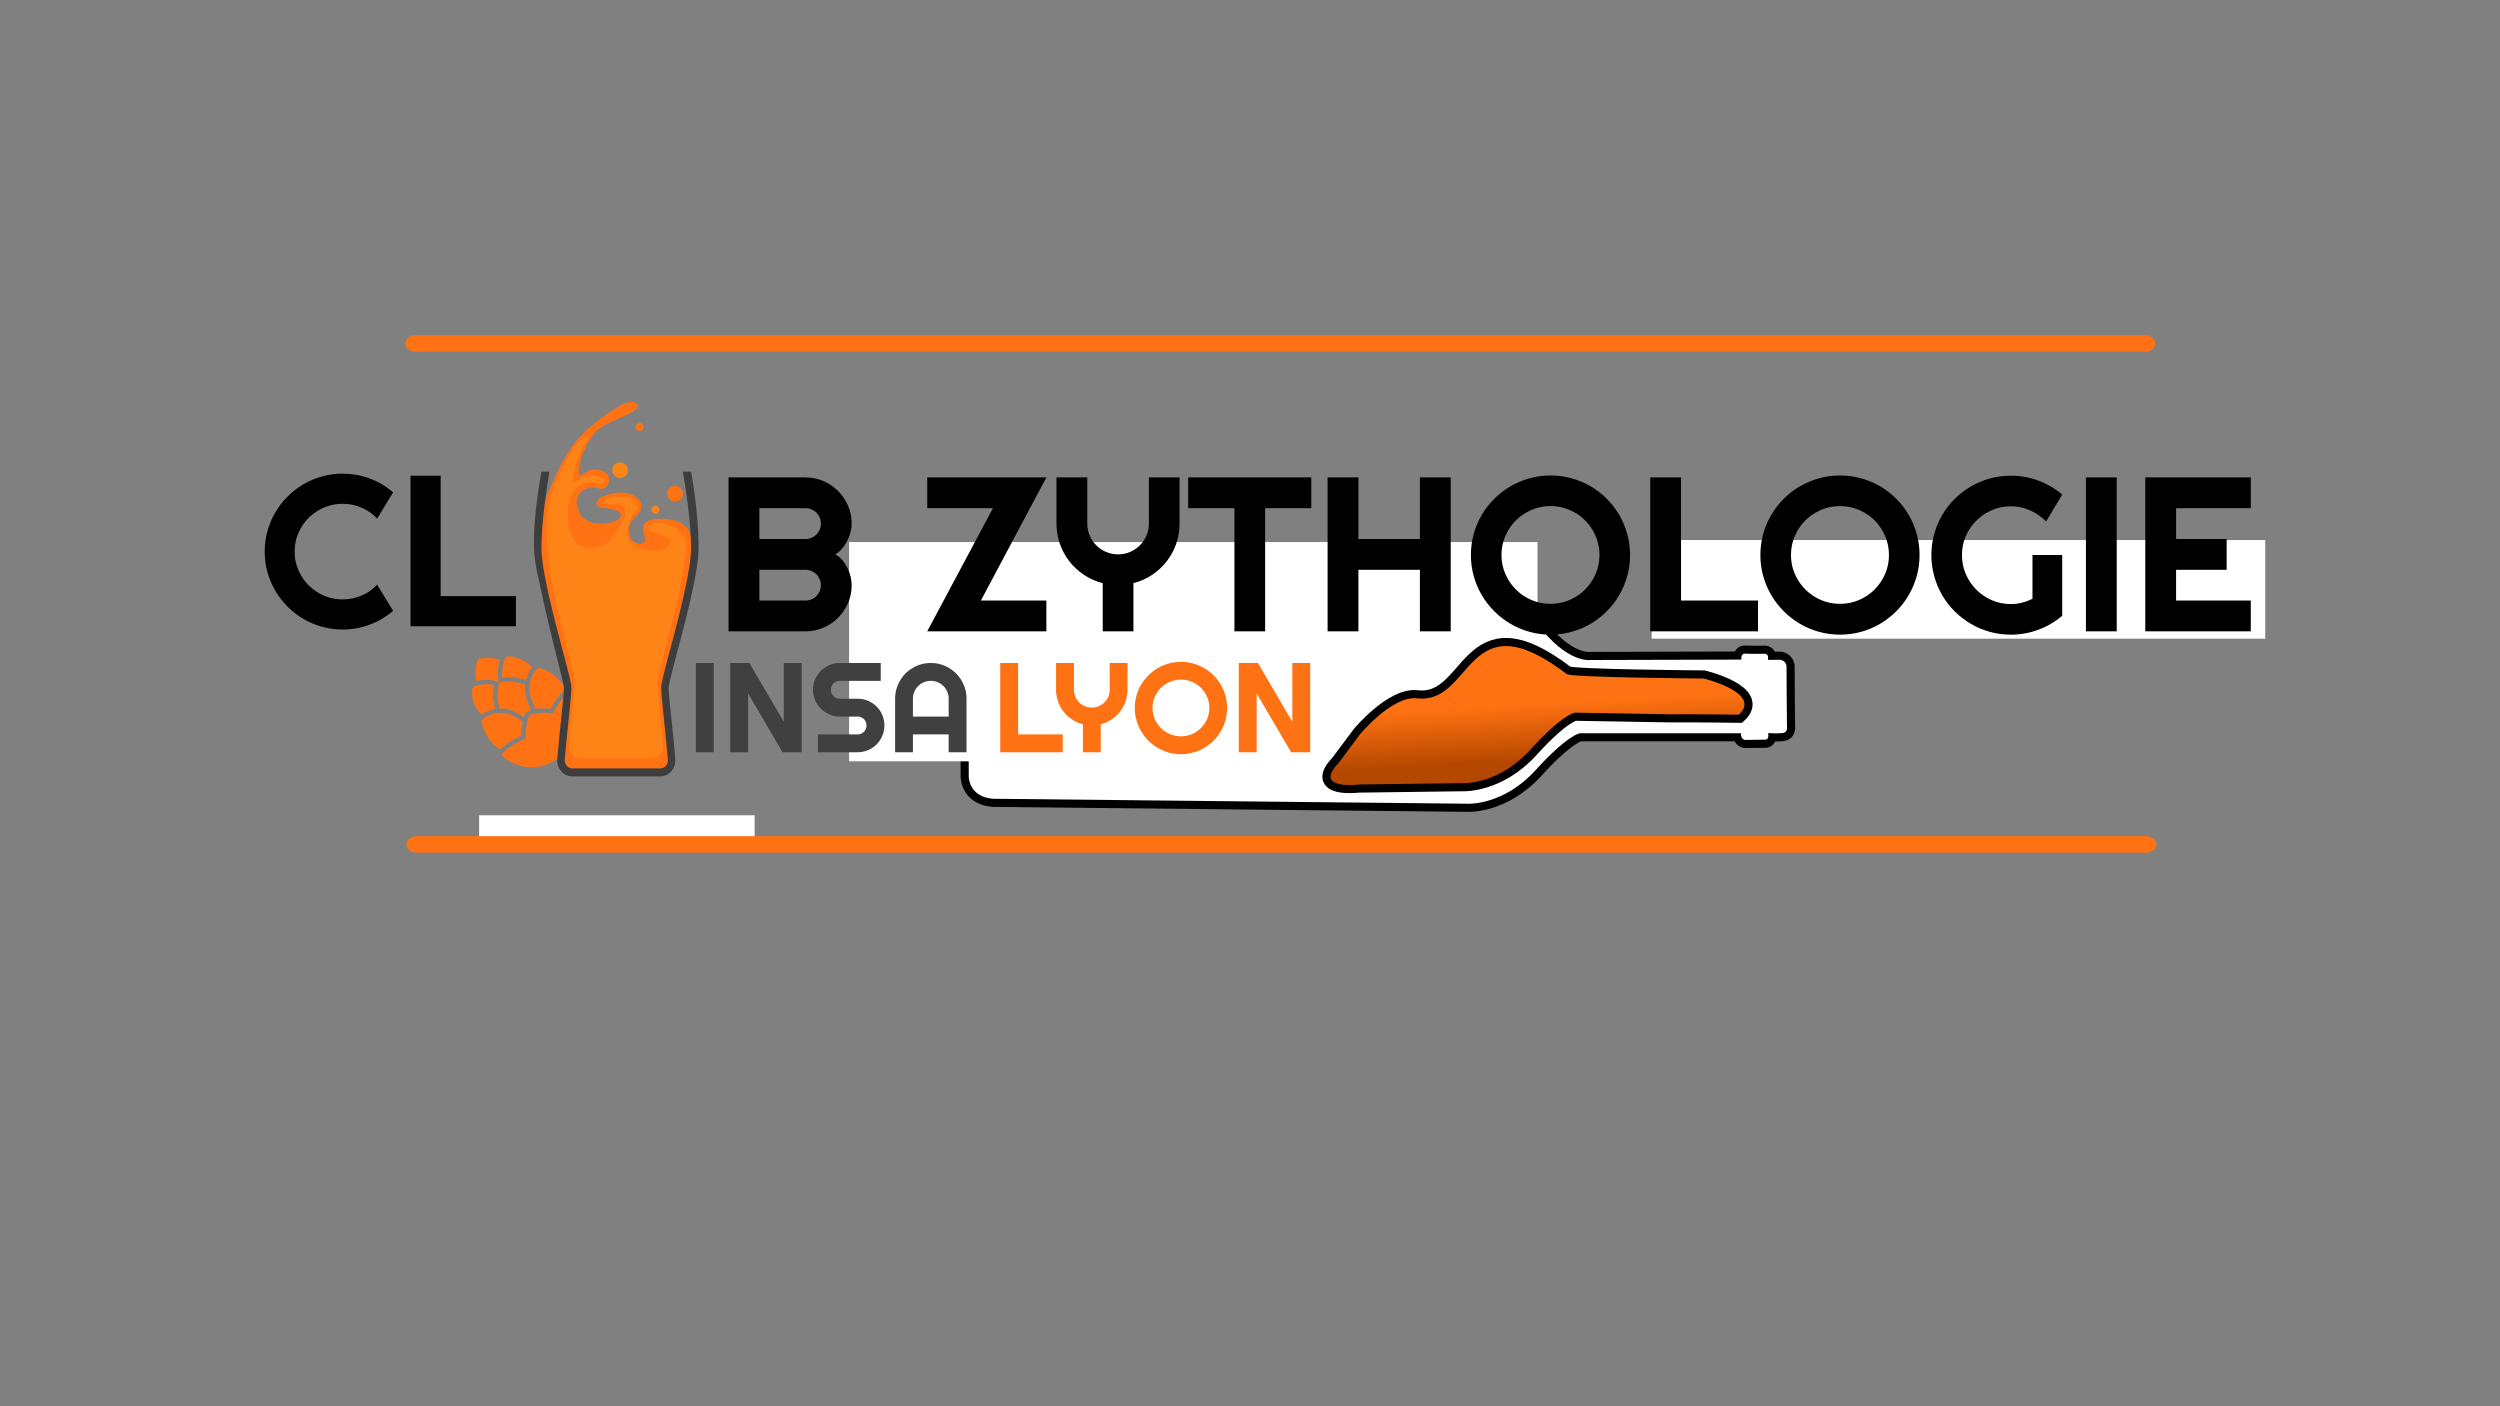 <?xml version="1.0" encoding="UTF-8" standalone="no"?><!-- Generator: Gravit.io --><svg xmlns="http://www.w3.org/2000/svg" xmlns:xlink="http://www.w3.org/1999/xlink" style="isolation:isolate" viewBox="0 0 560 315" width="560pt" height="315pt"><rect x="0" y="0" width="560" height="315" fill="#808080" stroke="none"/><defs><clipPath id="_clipPath_ObhzRVW82R0ftV1jPkWhEgXCZlvA8K8m"><rect width="560" height="315"/></clipPath></defs><g clip-path="url(#_clipPath_ObhzRVW82R0ftV1jPkWhEgXCZlvA8K8m)"><g><g><rect x="107.331" y="182.626" width="61.704" height="7.352" transform="matrix(1,0,0,1,0,0)" fill="rgb(255,255,255)"/><path d=" M 84.479 130.954 L 88.053 136.833 L 88.053 136.833 Q 85.702 138.855 82.786 139.937 L 82.786 139.937 L 82.786 139.937 Q 79.87 141.019 76.742 141.019 L 76.742 141.019 L 76.742 141.019 Q 74.343 141.019 72.121 140.396 L 72.121 140.396 L 72.121 140.396 Q 69.899 139.772 67.959 138.632 L 67.959 138.632 L 67.959 138.632 Q 66.019 137.491 64.42 135.892 L 64.42 135.892 L 64.42 135.892 Q 62.821 134.293 61.68 132.353 L 61.68 132.353 L 61.68 132.353 Q 60.54 130.413 59.917 128.191 L 59.917 128.191 L 59.917 128.191 Q 59.293 125.969 59.293 123.57 L 59.293 123.57 L 59.293 123.57 Q 59.293 121.171 59.917 118.937 L 59.917 118.937 L 59.917 118.937 Q 60.54 116.703 61.68 114.763 L 61.68 114.763 L 61.68 114.763 Q 62.821 112.823 64.42 111.224 L 64.42 111.224 L 64.42 111.224 Q 66.019 109.625 67.959 108.485 L 67.959 108.485 L 67.959 108.485 Q 69.899 107.344 72.121 106.721 L 72.121 106.721 L 72.121 106.721 Q 74.343 106.098 76.742 106.098 L 76.742 106.098 L 76.742 106.098 Q 79.87 106.098 82.786 107.168 L 82.786 107.168 L 82.786 107.168 Q 85.702 108.238 88.053 110.284 L 88.053 110.284 L 84.479 116.163 L 84.479 116.163 Q 82.997 114.564 80.975 113.705 L 80.975 113.705 L 80.975 113.705 Q 78.953 112.847 76.742 112.847 L 76.742 112.847 L 76.742 112.847 Q 74.508 112.847 72.556 113.693 L 72.556 113.693 L 72.556 113.693 Q 70.604 114.54 69.146 115.986 L 69.146 115.986 L 69.146 115.986 Q 67.688 117.432 66.842 119.396 L 66.842 119.396 L 66.842 119.396 Q 65.995 121.36 65.995 123.57 L 65.995 123.57 L 65.995 123.57 Q 65.995 125.781 66.842 127.721 L 66.842 127.721 L 66.842 127.721 Q 67.688 129.661 69.146 131.119 L 69.146 131.119 L 69.146 131.119 Q 70.604 132.577 72.556 133.423 L 72.556 133.423 L 72.556 133.423 Q 74.508 134.27 76.742 134.27 L 76.742 134.27 L 76.742 134.27 Q 78.953 134.27 80.975 133.411 L 80.975 133.411 L 80.975 133.411 Q 82.997 132.553 84.479 130.954 L 84.479 130.954 L 84.479 130.954 Z  M 115.567 133.541 L 115.567 140.29 L 91.957 140.29 L 91.957 106.568 L 98.706 106.568 L 98.706 133.541 L 115.567 133.541 L 115.567 133.541 Z " fill="rgb(0,0,0)"/><mask id="_mask_9OpWH8I4LEg1W4FA681A1jTDixJxeqxw" x="-200%" y="-200%" width="400%" height="400%"><rect x="-200%" y="-200%" width="400%" height="400%" style="fill:white;"/><path d=" M 217.002 174.247 L 216.869 139.304 C 216.869 139.304 216.469 133.967 221.938 133.301 C 227.406 132.633 329.974 131.966 329.974 131.966 C 329.974 131.966 337.707 130.633 344.377 139.702 C 351.046 148.772 356.381 147.839 356.381 147.839 L 390.071 147.751 C 390.071 147.751 389.848 146.313 390.997 146.41 C 392.146 146.507 395.4 146.442 395.4 146.442 C 395.4 146.442 396.293 146.474 396.005 147.814 L 398.749 147.783 C 398.749 147.783 400.22 147.94 400.186 149.44 C 400.155 150.942 400.284 162.747 400.284 162.747 C 400.284 162.747 400.537 164.087 399.261 164.214 C 397.984 164.342 396.069 164.214 396.069 164.214 C 396.069 164.214 396.421 165.875 395.209 165.683 L 391.028 165.745 C 391.028 165.745 389.911 165.81 389.976 164.245 L 353.889 164.245 C 353.889 164.245 351.135 164.613 343.976 172.506 C 336.816 180.399 328.921 180.035 328.921 180.035 L 223.184 178.931 C 223.184 178.931 217.676 179.3 217.002 174.247 Z " fill="black" stroke="none"/></mask><path d=" M 217.002 174.247 L 216.869 139.304 C 216.869 139.304 216.469 133.967 221.938 133.301 C 227.406 132.633 329.974 131.966 329.974 131.966 C 329.974 131.966 337.707 130.633 344.377 139.702 C 351.046 148.772 356.381 147.839 356.381 147.839 L 390.071 147.751 C 390.071 147.751 389.848 146.313 390.997 146.41 C 392.146 146.507 395.4 146.442 395.4 146.442 C 395.4 146.442 396.293 146.474 396.005 147.814 L 398.749 147.783 C 398.749 147.783 400.22 147.94 400.186 149.44 C 400.155 150.942 400.284 162.747 400.284 162.747 C 400.284 162.747 400.537 164.087 399.261 164.214 C 397.984 164.342 396.069 164.214 396.069 164.214 C 396.069 164.214 396.421 165.875 395.209 165.683 L 391.028 165.745 C 391.028 165.745 389.911 165.81 389.976 164.245 L 353.889 164.245 C 353.889 164.245 351.135 164.613 343.976 172.506 C 336.816 180.399 328.921 180.035 328.921 180.035 L 223.184 178.931 C 223.184 178.931 217.676 179.3 217.002 174.247 Z " fill="rgb(255,255,255)" mask="url(#_mask_9OpWH8I4LEg1W4FA681A1jTDixJxeqxw)" vector-effect="non-scaling-stroke" stroke-width="3.637" stroke="rgb(0,0,0)" stroke-opacity="100" stroke-linejoin="miter" stroke-linecap="butt" stroke-miterlimit="4"/><path d=" M 217.002 174.247 L 216.869 139.304 C 216.869 139.304 216.469 133.967 221.938 133.301 C 227.406 132.633 329.974 131.966 329.974 131.966 C 329.974 131.966 337.707 130.633 344.377 139.702 C 351.046 148.772 356.381 147.839 356.381 147.839 L 390.071 147.751 C 390.071 147.751 389.848 146.313 390.997 146.41 C 392.146 146.507 395.4 146.442 395.4 146.442 C 395.4 146.442 396.293 146.474 396.005 147.814 L 398.749 147.783 C 398.749 147.783 400.22 147.94 400.186 149.44 C 400.155 150.942 400.284 162.747 400.284 162.747 C 400.284 162.747 400.537 164.087 399.261 164.214 C 397.984 164.342 396.069 164.214 396.069 164.214 C 396.069 164.214 396.421 165.875 395.209 165.683 L 391.028 165.745 C 391.028 165.745 389.911 165.81 389.976 164.245 L 353.889 164.245 C 353.889 164.245 351.135 164.613 343.976 172.506 C 336.816 180.399 328.921 180.035 328.921 180.035 L 223.184 178.931 C 223.184 178.931 217.676 179.3 217.002 174.247 Z " fill="rgb(255,255,255)"/><rect x="190.194" y="121.424" width="154.206" height="49.113" transform="matrix(1,0,0,1,0,0)" fill="rgb(255,255,255)"/><linearGradient id="_lgradient_1" x1="0.541" y1="0.41" x2="0.604" y2="0.813" gradientTransform="matrix(92.737,0,0,31.117,298.031,144.723)" gradientUnits="userSpaceOnUse"><stop offset="0%" stop-opacity="1" style="stop-color:rgb(255,114,19)"/><stop offset="97.826%" stop-opacity="1" style="stop-color:rgb(181,72,0)"/></linearGradient><mask id="_mask_oVT6wAWLHR5h40ftSf0SIaXTFMqr8KRP" x="-200%" y="-200%" width="400%" height="400%"><rect x="-200%" y="-200%" width="400%" height="400%" style="fill:white;"/><path d=" M 299.846 170.91 L 304.669 164.436 C 304.669 164.436 306.418 162.345 308.847 160.296 C 311.362 158.172 314.607 156.092 317.39 156.422 C 330.081 157.929 328.231 133.657 350.948 150.995 C 351.969 151.774 381.626 151.988 381.626 151.988 C 381.626 151.988 394.817 155.207 389.509 160.091 C 389.509 160.091 379.515 159.951 374.316 160.005 L 352.754 159.633 C 352.754 159.633 349.999 160.001 342.84 167.894 C 335.681 175.787 327.785 175.423 327.785 175.423 L 304.304 175.731 C 304.304 175.731 293.95 176.995 299.846 170.91 Z " fill="black" stroke="none"/></mask><path d=" M 299.846 170.91 L 304.669 164.436 C 304.669 164.436 306.418 162.345 308.847 160.296 C 311.362 158.172 314.607 156.092 317.39 156.422 C 330.081 157.929 328.231 133.657 350.948 150.995 C 351.969 151.774 381.626 151.988 381.626 151.988 C 381.626 151.988 394.817 155.207 389.509 160.091 C 389.509 160.091 379.515 159.951 374.316 160.005 L 352.754 159.633 C 352.754 159.633 349.999 160.001 342.84 167.894 C 335.681 175.787 327.785 175.423 327.785 175.423 L 304.304 175.731 C 304.304 175.731 293.95 176.995 299.846 170.91 Z " fill="url(#_lgradient_1)" mask="url(#_mask_oVT6wAWLHR5h40ftSf0SIaXTFMqr8KRP)" vector-effect="non-scaling-stroke" stroke-width="3.637" stroke="rgb(0,0,0)" stroke-opacity="100" stroke-linejoin="miter" stroke-linecap="butt" stroke-miterlimit="4"/><path d=" M 299.846 170.91 L 304.669 164.436 C 304.669 164.436 306.418 162.345 308.847 160.296 C 311.362 158.172 314.607 156.092 317.39 156.422 C 330.081 157.929 328.231 133.657 350.948 150.995 C 351.969 151.774 381.626 151.988 381.626 151.988 C 381.626 151.988 394.817 155.207 389.509 160.091 C 389.509 160.091 379.515 159.951 374.316 160.005 L 352.754 159.633 C 352.754 159.633 349.999 160.001 342.84 167.894 C 335.681 175.787 327.785 175.423 327.785 175.423 L 304.304 175.731 C 304.304 175.731 293.95 176.995 299.846 170.91 Z " fill="url(#_lgradient_1)"/><path d=" M 159.868 148.506 L 159.868 168.505 L 155.866 168.505 L 155.866 148.506 L 159.868 148.506 L 159.868 148.506 Z  M 179.574 148.506 L 179.574 168.505 L 175.292 168.505 L 167.58 155.34 L 167.58 168.505 L 163.578 168.505 L 163.578 148.506 L 167.859 148.506 L 175.571 161.685 L 175.571 148.506 L 179.574 148.506 L 179.574 148.506 Z  M 182.112 154.503 L 182.112 154.503 L 182.112 154.503 Q 182.112 153.262 182.586 152.174 L 182.586 152.174 L 182.586 152.174 Q 183.06 151.086 183.876 150.27 L 183.876 150.27 L 183.876 150.27 Q 184.692 149.455 185.78 148.98 L 185.78 148.98 L 185.78 148.98 Q 186.867 148.506 188.109 148.506 L 188.109 148.506 L 197.285 148.506 L 197.285 152.509 L 188.109 152.509 L 188.109 152.509 Q 187.69 152.509 187.328 152.662 L 187.328 152.662 L 187.328 152.662 Q 186.965 152.815 186.693 153.087 L 186.693 153.087 L 186.693 153.087 Q 186.421 153.359 186.268 153.722 L 186.268 153.722 L 186.268 153.722 Q 186.114 154.085 186.114 154.503 L 186.114 154.503 L 186.114 154.503 Q 186.114 154.921 186.268 155.291 L 186.268 155.291 L 186.268 155.291 Q 186.421 155.66 186.693 155.932 L 186.693 155.932 L 186.693 155.932 Q 186.965 156.204 187.328 156.358 L 187.328 156.358 L 187.328 156.358 Q 187.69 156.511 188.109 156.511 L 188.109 156.511 L 192.111 156.511 L 192.111 156.511 Q 193.352 156.511 194.447 156.978 L 194.447 156.978 L 194.447 156.978 Q 195.542 157.446 196.358 158.261 L 196.358 158.261 L 196.358 158.261 Q 197.173 159.077 197.641 160.172 L 197.641 160.172 L 197.641 160.172 Q 198.108 161.267 198.108 162.508 L 198.108 162.508 L 198.108 162.508 Q 198.108 163.749 197.641 164.837 L 197.641 164.837 L 197.641 164.837 Q 197.173 165.925 196.358 166.741 L 196.358 166.741 L 196.358 166.741 Q 195.542 167.556 194.447 168.031 L 194.447 168.031 L 194.447 168.031 Q 193.352 168.505 192.111 168.505 L 192.111 168.505 L 183.228 168.505 L 183.228 164.502 L 192.111 164.502 L 192.111 164.502 Q 192.529 164.502 192.892 164.349 L 192.892 164.349 L 192.892 164.349 Q 193.255 164.195 193.527 163.923 L 193.527 163.923 L 193.527 163.923 Q 193.799 163.651 193.952 163.289 L 193.952 163.289 L 193.952 163.289 Q 194.105 162.926 194.105 162.508 L 194.105 162.508 L 194.105 162.508 Q 194.105 162.09 193.952 161.727 L 193.952 161.727 L 193.952 161.727 Q 193.799 161.364 193.527 161.092 L 193.527 161.092 L 193.527 161.092 Q 193.255 160.82 192.892 160.667 L 192.892 160.667 L 192.892 160.667 Q 192.529 160.514 192.111 160.514 L 192.111 160.514 L 188.109 160.514 L 188.109 160.514 Q 186.867 160.514 185.78 160.039 L 185.78 160.039 L 185.78 160.039 Q 184.692 159.565 183.876 158.749 L 183.876 158.749 L 183.876 158.749 Q 183.06 157.934 182.586 156.839 L 182.586 156.839 L 182.586 156.839 Q 182.112 155.744 182.112 154.503 Z  M 204.495 160.514 L 212.5 160.514 L 212.5 156.511 L 212.5 156.511 Q 212.5 155.688 212.186 154.956 L 212.186 154.956 L 212.186 154.956 Q 211.872 154.224 211.329 153.68 L 211.329 153.68 L 211.329 153.68 Q 210.785 153.136 210.053 152.822 L 210.053 152.822 L 210.053 152.822 Q 209.32 152.509 208.498 152.509 L 208.498 152.509 L 208.498 152.509 Q 207.675 152.509 206.943 152.822 L 206.943 152.822 L 206.943 152.822 Q 206.21 153.136 205.667 153.68 L 205.667 153.68 L 205.667 153.68 Q 205.123 154.224 204.809 154.956 L 204.809 154.956 L 204.809 154.956 Q 204.495 155.688 204.495 156.511 L 204.495 156.511 L 204.495 160.514 L 204.495 160.514 Z  M 216.503 156.511 L 216.503 168.505 L 212.5 168.505 L 212.5 164.502 L 204.495 164.502 L 204.495 168.505 L 200.507 168.505 L 200.507 156.511 L 200.507 156.511 Q 200.507 154.852 201.134 153.394 L 201.134 153.394 L 201.134 153.394 Q 201.762 151.937 202.842 150.849 L 202.842 150.849 L 202.842 150.849 Q 203.923 149.761 205.381 149.134 L 205.381 149.134 L 205.381 149.134 Q 206.838 148.506 208.498 148.506 L 208.498 148.506 L 208.498 148.506 Q 210.157 148.506 211.614 149.134 L 211.614 149.134 L 211.614 149.134 Q 213.072 149.761 214.16 150.849 L 214.16 150.849 L 214.16 150.849 Q 215.247 151.937 215.875 153.394 L 215.875 153.394 L 215.875 153.394 Q 216.503 154.852 216.503 156.511 L 216.503 156.511 L 216.503 156.511 Z " fill="rgb(64,64,64)"/><path d=" M 238.052 164.502 L 238.052 168.505 L 224.051 168.505 L 224.051 148.506 L 228.053 148.506 L 228.053 164.502 L 238.052 164.502 L 238.052 164.502 Z  M 246.559 162.243 L 246.559 168.505 L 242.571 168.505 L 242.571 162.243 L 242.571 162.243 Q 241.246 161.908 240.137 161.169 L 240.137 161.169 L 240.137 161.169 Q 239.028 160.43 238.234 159.405 L 238.234 159.405 L 238.234 159.405 Q 237.439 158.38 236.999 157.132 L 236.999 157.132 L 236.999 157.132 Q 236.56 155.884 236.56 154.503 L 236.56 154.503 L 236.56 148.506 L 240.563 148.506 L 240.563 154.503 L 240.563 154.503 Q 240.563 155.326 240.876 156.058 L 240.876 156.058 L 240.876 156.058 Q 241.19 156.79 241.734 157.334 L 241.734 157.334 L 241.734 157.334 Q 242.278 157.878 243.01 158.192 L 243.01 158.192 L 243.01 158.192 Q 243.742 158.505 244.565 158.505 L 244.565 158.505 L 244.565 158.505 Q 245.388 158.505 246.12 158.192 L 246.12 158.192 L 246.12 158.192 Q 246.852 157.878 247.396 157.334 L 247.396 157.334 L 247.396 157.334 Q 247.94 156.79 248.254 156.058 L 248.254 156.058 L 248.254 156.058 Q 248.567 155.326 248.567 154.503 L 248.567 154.503 L 248.567 148.506 L 252.556 148.506 L 252.556 154.503 L 252.556 154.503 Q 252.556 155.884 252.117 157.132 L 252.117 157.132 L 252.117 157.132 Q 251.677 158.38 250.883 159.405 L 250.883 159.405 L 250.883 159.405 Q 250.088 160.43 248.986 161.169 L 248.986 161.169 L 248.986 161.169 Q 247.884 161.908 246.559 162.243 L 246.559 162.243 L 246.559 162.243 Z  M 274.87 158.589 L 274.87 158.589 L 274.87 158.589 Q 274.87 160.012 274.5 161.329 L 274.5 161.329 L 274.5 161.329 Q 274.13 162.647 273.461 163.798 L 273.461 163.798 L 273.461 163.798 Q 272.792 164.948 271.843 165.897 L 271.843 165.897 L 271.843 165.897 Q 270.895 166.845 269.751 167.521 L 269.751 167.521 L 269.751 167.521 Q 268.608 168.198 267.283 168.567 L 267.283 168.567 L 267.283 168.567 Q 265.958 168.937 264.536 168.937 L 264.536 168.937 L 264.536 168.937 Q 263.113 168.937 261.795 168.567 L 261.795 168.567 L 261.795 168.567 Q 260.477 168.198 259.327 167.521 L 259.327 167.521 L 259.327 167.521 Q 258.176 166.845 257.228 165.897 L 257.228 165.897 L 257.228 165.897 Q 256.28 164.948 255.603 163.798 L 255.603 163.798 L 255.603 163.798 Q 254.927 162.647 254.557 161.329 L 254.557 161.329 L 254.557 161.329 Q 254.188 160.012 254.188 158.589 L 254.188 158.589 L 254.188 158.589 Q 254.188 157.167 254.557 155.842 L 254.557 155.842 L 254.557 155.842 Q 254.927 154.517 255.603 153.373 L 255.603 153.373 L 255.603 153.373 Q 256.28 152.23 257.228 151.281 L 257.228 151.281 L 257.228 151.281 Q 258.176 150.333 259.327 149.664 L 259.327 149.664 L 259.327 149.664 Q 260.477 148.994 261.795 148.625 L 261.795 148.625 L 261.795 148.625 Q 263.113 148.255 264.536 148.255 L 264.536 148.255 L 264.536 148.255 Q 265.958 148.255 267.283 148.625 L 267.283 148.625 L 267.283 148.625 Q 268.608 148.994 269.751 149.664 L 269.751 149.664 L 269.751 149.664 Q 270.895 150.333 271.843 151.281 L 271.843 151.281 L 271.843 151.281 Q 272.792 152.23 273.461 153.373 L 273.461 153.373 L 273.461 153.373 Q 274.13 154.517 274.5 155.842 L 274.5 155.842 L 274.5 155.842 Q 274.87 157.167 274.87 158.589 Z  M 270.895 158.589 L 270.895 158.589 L 270.895 158.589 Q 270.895 157.278 270.393 156.114 L 270.393 156.114 L 270.393 156.114 Q 269.891 154.949 269.033 154.092 L 269.033 154.092 L 269.033 154.092 Q 268.175 153.234 267.011 152.732 L 267.011 152.732 L 267.011 152.732 Q 265.847 152.23 264.536 152.23 L 264.536 152.23 L 264.536 152.23 Q 263.211 152.23 262.053 152.732 L 262.053 152.732 L 262.053 152.732 Q 260.896 153.234 260.031 154.092 L 260.031 154.092 L 260.031 154.092 Q 259.166 154.949 258.664 156.114 L 258.664 156.114 L 258.664 156.114 Q 258.162 157.278 258.162 158.589 L 258.162 158.589 L 258.162 158.589 Q 258.162 159.9 258.664 161.051 L 258.664 161.051 L 258.664 161.051 Q 259.166 162.201 260.031 163.066 L 260.031 163.066 L 260.031 163.066 Q 260.896 163.93 262.053 164.432 L 262.053 164.432 L 262.053 164.432 Q 263.211 164.935 264.536 164.935 L 264.536 164.935 L 264.536 164.935 Q 265.847 164.935 267.011 164.432 L 267.011 164.432 L 267.011 164.432 Q 268.175 163.93 269.033 163.066 L 269.033 163.066 L 269.033 163.066 Q 269.891 162.201 270.393 161.051 L 270.393 161.051 L 270.393 161.051 Q 270.895 159.9 270.895 158.589 Z  M 293.487 148.506 L 293.487 168.505 L 289.206 168.505 L 281.494 155.34 L 281.494 168.505 L 277.491 168.505 L 277.491 148.506 L 281.773 148.506 L 289.485 161.685 L 289.485 148.506 L 293.487 148.506 L 293.487 148.506 Z " fill="rgb(255,114,19)"/><rect x="370.437" y="121.424" width="136.524" height="21.186" transform="matrix(1,0,0,1,0,0)" fill="rgb(255,255,255)" vector-effect="non-scaling-stroke" stroke-width="0.909" stroke="rgb(255,255,255)" stroke-opacity="100" stroke-linejoin="miter" stroke-linecap="butt" stroke-miterlimit="2"/><path d="M 93.2 75.089 L 480.384 75.089 C 481.723 75.089 482.81 75.92 482.81 76.943 L 482.81 76.943 C 482.81 77.967 481.723 78.798 480.384 78.798 L 93.2 78.798 C 91.862 78.798 90.775 77.967 90.775 76.943 L 90.775 76.943 C 90.775 75.92 91.862 75.089 93.2 75.089 Z" style="stroke:none;fill:#FF7213;stroke-miterlimit:10;"/><path d="M 93.454 187.291 L 480.638 187.291 C 481.976 187.291 483.063 188.122 483.063 189.145 L 483.063 189.145 C 483.063 190.169 481.976 191 480.638 191 L 93.454 191 C 92.115 191 91.028 190.169 91.028 189.145 L 91.028 189.145 C 91.028 188.122 92.115 187.291 93.454 187.291 Z" style="stroke:none;fill:#FF7213;stroke-miterlimit:10;"/></g><g><path d=" M 234.388 134.518 L 234.388 141.419 L 207.7 141.419 L 222.415 113.841 L 207.7 113.841 L 207.7 106.941 L 234.388 106.941 L 219.722 134.518 L 234.388 134.518 L 234.388 134.518 Z  M 253.888 130.623 L 253.888 141.419 L 247.011 141.419 L 247.011 130.623 L 247.011 130.623 Q 244.727 130.046 242.816 128.772 L 242.816 128.772 L 242.816 128.772 Q 240.904 127.498 239.534 125.73 L 239.534 125.73 L 239.534 125.73 Q 238.163 123.963 237.406 121.811 L 237.406 121.811 L 237.406 121.811 Q 236.649 119.66 236.649 117.279 L 236.649 117.279 L 236.649 106.941 L 243.549 106.941 L 243.549 117.279 L 243.549 117.279 Q 243.549 118.698 244.09 119.96 L 244.09 119.96 L 244.09 119.96 Q 244.631 121.222 245.569 122.16 L 245.569 122.16 L 245.569 122.16 Q 246.506 123.098 247.769 123.639 L 247.769 123.639 L 247.769 123.639 Q 249.031 124.18 250.449 124.18 L 250.449 124.18 L 250.449 124.18 Q 251.868 124.18 253.13 123.639 L 253.13 123.639 L 253.13 123.639 Q 254.392 123.098 255.33 122.16 L 255.33 122.16 L 255.33 122.16 Q 256.268 121.222 256.809 119.96 L 256.809 119.96 L 256.809 119.96 Q 257.35 118.698 257.35 117.279 L 257.35 117.279 L 257.35 106.941 L 264.226 106.941 L 264.226 117.279 L 264.226 117.279 Q 264.226 119.66 263.469 121.811 L 263.469 121.811 L 263.469 121.811 Q 262.711 123.963 261.341 125.73 L 261.341 125.73 L 261.341 125.73 Q 259.971 127.498 258.071 128.772 L 258.071 128.772 L 258.071 128.772 Q 256.172 130.046 253.888 130.623 L 253.888 130.623 L 253.888 130.623 Z  M 283.389 113.841 L 283.389 141.419 L 276.512 141.419 L 276.512 113.841 L 266.15 113.841 L 266.15 106.941 L 293.727 106.941 L 293.727 113.841 L 283.389 113.841 L 283.389 113.841 Z  M 304.282 127.642 L 304.282 141.419 L 297.382 141.419 L 297.382 106.941 L 304.282 106.941 L 304.282 120.742 L 318.059 120.742 L 318.059 106.941 L 324.96 106.941 L 324.96 141.419 L 318.059 141.419 L 318.059 127.642 L 304.282 127.642 L 304.282 127.642 Z  M 365.136 124.324 L 365.136 124.324 L 365.136 124.324 Q 365.136 126.776 364.499 129.048 L 364.499 129.048 L 364.499 129.048 Q 363.862 131.321 362.708 133.304 L 362.708 133.304 L 362.708 133.304 Q 361.553 135.288 359.919 136.923 L 359.919 136.923 L 359.919 136.923 Q 358.284 138.558 356.312 139.724 L 356.312 139.724 L 356.312 139.724 Q 354.34 140.89 352.056 141.527 L 352.056 141.527 L 352.056 141.527 Q 349.772 142.164 347.32 142.164 L 347.32 142.164 L 347.32 142.164 Q 344.867 142.164 342.595 141.527 L 342.595 141.527 L 342.595 141.527 Q 340.323 140.89 338.34 139.724 L 338.34 139.724 L 338.34 139.724 Q 336.356 138.558 334.721 136.923 L 334.721 136.923 L 334.721 136.923 Q 333.086 135.288 331.92 133.304 L 331.92 133.304 L 331.92 133.304 Q 330.754 131.321 330.117 129.048 L 330.117 129.048 L 330.117 129.048 Q 329.48 126.776 329.48 124.324 L 329.48 124.324 L 329.48 124.324 Q 329.48 121.872 330.117 119.587 L 330.117 119.587 L 330.117 119.587 Q 330.754 117.303 331.92 115.332 L 331.92 115.332 L 331.92 115.332 Q 333.086 113.36 334.721 111.725 L 334.721 111.725 L 334.721 111.725 Q 336.356 110.09 338.34 108.936 L 338.34 108.936 L 338.34 108.936 Q 340.323 107.782 342.595 107.145 L 342.595 107.145 L 342.595 107.145 Q 344.867 106.508 347.32 106.508 L 347.32 106.508 L 347.32 106.508 Q 349.772 106.508 352.056 107.145 L 352.056 107.145 L 352.056 107.145 Q 354.34 107.782 356.312 108.936 L 356.312 108.936 L 356.312 108.936 Q 358.284 110.09 359.919 111.725 L 359.919 111.725 L 359.919 111.725 Q 361.553 113.36 362.708 115.332 L 362.708 115.332 L 362.708 115.332 Q 363.862 117.303 364.499 119.587 L 364.499 119.587 L 364.499 119.587 Q 365.136 121.872 365.136 124.324 Z  M 358.284 124.324 L 358.284 124.324 L 358.284 124.324 Q 358.284 122.064 357.418 120.056 L 357.418 120.056 L 357.418 120.056 Q 356.552 118.049 355.074 116.57 L 355.074 116.57 L 355.074 116.57 Q 353.595 115.091 351.588 114.226 L 351.588 114.226 L 351.588 114.226 Q 349.58 113.36 347.32 113.36 L 347.32 113.36 L 347.32 113.36 Q 345.036 113.36 343.04 114.226 L 343.04 114.226 L 343.04 114.226 Q 341.045 115.091 339.554 116.57 L 339.554 116.57 L 339.554 116.57 Q 338.063 118.049 337.198 120.056 L 337.198 120.056 L 337.198 120.056 Q 336.332 122.064 336.332 124.324 L 336.332 124.324 L 336.332 124.324 Q 336.332 126.584 337.198 128.568 L 337.198 128.568 L 337.198 128.568 Q 338.063 130.551 339.554 132.042 L 339.554 132.042 L 339.554 132.042 Q 341.045 133.533 343.04 134.398 L 343.04 134.398 L 343.04 134.398 Q 345.036 135.264 347.32 135.264 L 347.32 135.264 L 347.32 135.264 Q 349.58 135.264 351.588 134.398 L 351.588 134.398 L 351.588 134.398 Q 353.595 133.533 355.074 132.042 L 355.074 132.042 L 355.074 132.042 Q 356.552 130.551 357.418 128.568 L 357.418 128.568 L 357.418 128.568 Q 358.284 126.584 358.284 124.324 Z  M 393.796 134.518 L 393.796 141.419 L 369.656 141.419 L 369.656 106.941 L 376.556 106.941 L 376.556 134.518 L 393.796 134.518 L 393.796 134.518 Z  M 429.981 124.324 L 429.981 124.324 L 429.981 124.324 Q 429.981 126.776 429.344 129.048 L 429.344 129.048 L 429.344 129.048 Q 428.706 131.321 427.552 133.304 L 427.552 133.304 L 427.552 133.304 Q 426.398 135.288 424.763 136.923 L 424.763 136.923 L 424.763 136.923 Q 423.128 138.558 421.157 139.724 L 421.157 139.724 L 421.157 139.724 Q 419.185 140.89 416.901 141.527 L 416.901 141.527 L 416.901 141.527 Q 414.617 142.164 412.165 142.164 L 412.165 142.164 L 412.165 142.164 Q 409.712 142.164 407.44 141.527 L 407.44 141.527 L 407.44 141.527 Q 405.168 140.89 403.184 139.724 L 403.184 139.724 L 403.184 139.724 Q 401.201 138.558 399.566 136.923 L 399.566 136.923 L 399.566 136.923 Q 397.931 135.288 396.765 133.304 L 396.765 133.304 L 396.765 133.304 Q 395.599 131.321 394.962 129.048 L 394.962 129.048 L 394.962 129.048 Q 394.324 126.776 394.324 124.324 L 394.324 124.324 L 394.324 124.324 Q 394.324 121.872 394.962 119.587 L 394.962 119.587 L 394.962 119.587 Q 395.599 117.303 396.765 115.332 L 396.765 115.332 L 396.765 115.332 Q 397.931 113.36 399.566 111.725 L 399.566 111.725 L 399.566 111.725 Q 401.201 110.09 403.184 108.936 L 403.184 108.936 L 403.184 108.936 Q 405.168 107.782 407.44 107.145 L 407.44 107.145 L 407.44 107.145 Q 409.712 106.508 412.165 106.508 L 412.165 106.508 L 412.165 106.508 Q 414.617 106.508 416.901 107.145 L 416.901 107.145 L 416.901 107.145 Q 419.185 107.782 421.157 108.936 L 421.157 108.936 L 421.157 108.936 Q 423.128 110.09 424.763 111.725 L 424.763 111.725 L 424.763 111.725 Q 426.398 113.36 427.552 115.332 L 427.552 115.332 L 427.552 115.332 Q 428.706 117.303 429.344 119.587 L 429.344 119.587 L 429.344 119.587 Q 429.981 121.872 429.981 124.324 Z  M 423.128 124.324 L 423.128 124.324 L 423.128 124.324 Q 423.128 122.064 422.263 120.056 L 422.263 120.056 L 422.263 120.056 Q 421.397 118.049 419.919 116.57 L 419.919 116.57 L 419.919 116.57 Q 418.44 115.091 416.432 114.226 L 416.432 114.226 L 416.432 114.226 Q 414.425 113.36 412.165 113.36 L 412.165 113.36 L 412.165 113.36 Q 409.88 113.36 407.885 114.226 L 407.885 114.226 L 407.885 114.226 Q 405.889 115.091 404.399 116.57 L 404.399 116.57 L 404.399 116.57 Q 402.908 118.049 402.042 120.056 L 402.042 120.056 L 402.042 120.056 Q 401.177 122.064 401.177 124.324 L 401.177 124.324 L 401.177 124.324 Q 401.177 126.584 402.042 128.568 L 402.042 128.568 L 402.042 128.568 Q 402.908 130.551 404.399 132.042 L 404.399 132.042 L 404.399 132.042 Q 405.889 133.533 407.885 134.398 L 407.885 134.398 L 407.885 134.398 Q 409.88 135.264 412.165 135.264 L 412.165 135.264 L 412.165 135.264 Q 414.425 135.264 416.432 134.398 L 416.432 134.398 L 416.432 134.398 Q 418.44 133.533 419.919 132.042 L 419.919 132.042 L 419.919 132.042 Q 421.397 130.551 422.263 128.568 L 422.263 128.568 L 422.263 128.568 Q 423.128 126.584 423.128 124.324 Z  M 461.934 124.324 L 461.934 137.932 L 461.934 137.932 Q 459.53 139.976 456.573 141.07 L 456.573 141.07 L 456.573 141.07 Q 453.615 142.164 450.417 142.164 L 450.417 142.164 L 450.417 142.164 Q 447.965 142.164 445.693 141.527 L 445.693 141.527 L 445.693 141.527 Q 443.421 140.89 441.449 139.724 L 441.449 139.724 L 441.449 139.724 Q 439.478 138.558 437.843 136.935 L 437.843 136.935 L 437.843 136.935 Q 436.208 135.312 435.054 133.328 L 435.054 133.328 L 435.054 133.328 Q 433.9 131.345 433.263 129.06 L 433.263 129.06 L 433.263 129.06 Q 432.625 126.776 432.625 124.324 L 432.625 124.324 L 432.625 124.324 Q 432.625 121.872 433.263 119.611 L 433.263 119.611 L 433.263 119.611 Q 433.9 117.351 435.054 115.368 L 435.054 115.368 L 435.054 115.368 Q 436.208 113.384 437.843 111.761 L 437.843 111.761 L 437.843 111.761 Q 439.478 110.138 441.449 108.984 L 441.449 108.984 L 441.449 108.984 Q 443.421 107.83 445.693 107.193 L 445.693 107.193 L 445.693 107.193 Q 447.965 106.556 450.417 106.556 L 450.417 106.556 L 450.417 106.556 Q 453.615 106.556 456.573 107.65 L 456.573 107.65 L 456.573 107.65 Q 459.53 108.744 461.934 110.788 L 461.934 110.788 L 458.328 116.798 L 458.328 116.798 Q 456.765 115.212 454.721 114.31 L 454.721 114.31 L 454.721 114.31 Q 452.678 113.408 450.417 113.408 L 450.417 113.408 L 450.417 113.408 Q 448.157 113.408 446.174 114.274 L 446.174 114.274 L 446.174 114.274 Q 444.19 115.139 442.7 116.618 L 442.7 116.618 L 442.7 116.618 Q 441.209 118.097 440.343 120.08 L 440.343 120.08 L 440.343 120.08 Q 439.478 122.064 439.478 124.324 L 439.478 124.324 L 439.478 124.324 Q 439.478 126.608 440.343 128.604 L 440.343 128.604 L 440.343 128.604 Q 441.209 130.599 442.7 132.09 L 442.7 132.09 L 442.7 132.09 Q 444.19 133.581 446.174 134.446 L 446.174 134.446 L 446.174 134.446 Q 448.157 135.312 450.417 135.312 L 450.417 135.312 L 450.417 135.312 Q 451.716 135.312 452.942 134.999 L 452.942 134.999 L 452.942 134.999 Q 454.168 134.687 455.274 134.134 L 455.274 134.134 L 455.274 124.324 L 461.934 124.324 L 461.934 124.324 Z  M 474.148 106.941 L 474.148 141.419 L 467.248 141.419 L 467.248 106.941 L 474.148 106.941 L 474.148 106.941 Z  M 504.178 134.518 L 504.178 141.419 L 480.544 141.419 L 480.544 106.941 L 504.178 106.941 L 504.178 113.841 L 487.444 113.841 L 487.444 120.742 L 498.769 120.742 L 498.769 127.642 L 487.444 127.642 L 487.444 134.518 L 504.178 134.518 L 504.178 134.518 Z  M 190.774 131.08 L 190.774 131.08 L 190.774 131.08 Q 190.774 133.22 189.956 135.095 L 189.956 135.095 L 189.956 135.095 Q 189.139 136.971 187.732 138.377 L 187.732 138.377 L 187.732 138.377 Q 186.326 139.784 184.451 140.601 L 184.451 140.601 L 184.451 140.601 Q 182.575 141.419 180.435 141.419 L 180.435 141.419 L 163.196 141.419 L 163.196 106.941 L 180.435 106.941 L 180.435 106.941 Q 182.575 106.941 184.451 107.758 L 184.451 107.758 L 184.451 107.758 Q 186.326 108.576 187.732 109.982 L 187.732 109.982 L 187.732 109.982 Q 189.139 111.389 189.956 113.264 L 189.956 113.264 L 189.956 113.264 Q 190.774 115.139 190.774 117.279 L 190.774 117.279 L 190.774 117.279 Q 190.774 118.241 190.509 119.251 L 190.509 119.251 L 190.509 119.251 Q 190.245 120.261 189.764 121.198 L 189.764 121.198 L 189.764 121.198 Q 189.283 122.136 188.61 122.905 L 188.61 122.905 L 188.61 122.905 Q 187.937 123.675 187.119 124.18 L 187.119 124.18 L 187.119 124.18 Q 187.961 124.637 188.634 125.418 L 188.634 125.418 L 188.634 125.418 Q 189.307 126.199 189.788 127.137 L 189.788 127.137 L 189.788 127.137 Q 190.269 128.075 190.521 129.097 L 190.521 129.097 L 190.521 129.097 Q 190.774 130.118 190.774 131.08 Z  M 170.097 127.642 L 170.097 134.518 L 180.435 134.518 L 180.435 134.518 Q 181.157 134.518 181.782 134.254 L 181.782 134.254 L 181.782 134.254 Q 182.407 133.989 182.876 133.521 L 182.876 133.521 L 182.876 133.521 Q 183.345 133.052 183.609 132.427 L 183.609 132.427 L 183.609 132.427 Q 183.874 131.801 183.874 131.08 L 183.874 131.08 L 183.874 131.08 Q 183.874 130.359 183.609 129.734 L 183.609 129.734 L 183.609 129.734 Q 183.345 129.109 182.876 128.64 L 182.876 128.64 L 182.876 128.64 Q 182.407 128.171 181.782 127.906 L 181.782 127.906 L 181.782 127.906 Q 181.157 127.642 180.435 127.642 L 180.435 127.642 L 170.097 127.642 L 170.097 127.642 Z  M 170.097 113.841 L 170.097 120.742 L 180.435 120.742 L 180.435 120.742 Q 181.157 120.742 181.782 120.477 L 181.782 120.477 L 181.782 120.477 Q 182.407 120.213 182.876 119.744 L 182.876 119.744 L 182.876 119.744 Q 183.345 119.275 183.609 118.638 L 183.609 118.638 L 183.609 118.638 Q 183.874 118.001 183.874 117.279 L 183.874 117.279 L 183.874 117.279 Q 183.874 116.558 183.609 115.933 L 183.609 115.933 L 183.609 115.933 Q 183.345 115.308 182.876 114.839 L 182.876 114.839 L 182.876 114.839 Q 182.407 114.37 181.782 114.106 L 181.782 114.106 L 181.782 114.106 Q 181.157 113.841 180.435 113.841 L 180.435 113.841 L 170.097 113.841 L 170.097 113.841 Z " fill="rgb(0,0,0)"/></g><path d=" M 130.094 161.401 C 130.249 157.469 128.313 155.047 128.21 154.923 C 128.128 154.82 128.009 154.754 127.878 154.741 C 127.746 154.732 127.617 154.777 127.519 154.866 C 127.421 154.95 125.217 156.881 123.874 159.863 C 121.469 159.268 118.913 160.086 118.8 160.124 C 118.663 160.169 118.551 160.272 118.496 160.404 C 118.469 160.471 117.832 162.033 117.758 163.9 C 117.737 164.44 117.756 164.962 117.836 165.443 C 114.756 166.549 112.659 168.594 112.567 168.683 C 112.477 168.771 112.42 168.89 112.415 169.015 C 112.415 169.021 112.413 169.023 112.414 169.031 C 112.412 169.16 112.463 169.284 112.555 169.375 C 112.624 169.441 119.045 175.461 126.406 168.659 C 128.745 166.496 129.988 164.056 130.093 161.401 L 130.094 161.401 Z  M 129.671 171.698 C 129.683 171.5 129.575 171.314 129.398 171.225 C 128.572 170.802 127.766 169.964 127.181 169.275 C 127.145 169.308 127.106 169.344 127.07 169.379 C 126.858 169.574 126.641 169.748 126.432 169.923 C 127.076 170.677 127.986 171.608 128.948 172.1 C 129.096 172.173 129.27 172.168 129.415 172.088 C 129.559 172.008 129.655 171.862 129.672 171.698 L 129.671 171.698 Z  M 126.6 154.367 C 125.008 150.768 121.073 149.664 120.892 149.617 C 120.738 149.576 120.581 149.604 120.458 149.707 C 120.384 149.768 118.674 151.234 118.569 153.896 C 118.539 154.641 118.649 155.406 118.878 156.186 C 119.029 156.7 119.498 157.898 119.99 158.831 C 120.885 158.68 122.082 158.585 123.317 158.763 C 124.467 156.54 125.99 154.953 126.6 154.367 L 126.6 154.367 Z  M 118.996 159.054 C 118.505 158.081 118.073 156.969 117.928 156.473 C 117.668 155.589 117.551 154.709 117.585 153.858 C 117.591 153.712 117.604 153.568 117.617 153.428 C 115 152.215 112.256 152.809 112.114 152.842 C 111.938 152.878 111.797 153.008 111.747 153.181 C 111.736 153.217 111.51 154.107 111.462 155.324 C 111.424 156.291 111.505 157.508 111.945 158.699 C 112.834 158.686 113.831 158.829 114.925 159.248 C 115.486 159.461 116.423 159.95 117.364 160.637 C 117.473 160.301 117.562 160.091 117.588 160.03 C 117.755 159.631 118.087 159.324 118.498 159.189 C 118.663 159.141 118.829 159.096 118.996 159.054 L 118.996 159.054 Z  M 119.216 149.581 C 117.022 146.957 113.807 147.018 113.652 147.022 C 113.469 147.024 113.303 147.131 113.226 147.298 C 113.199 147.356 112.553 148.747 112.484 150.501 C 112.467 150.941 112.484 151.375 112.541 151.781 C 113.57 151.648 115.677 151.545 117.78 152.434 C 118.034 151.386 118.525 150.41 119.216 149.581 L 119.216 149.581 Z  M 117.077 161.657 C 116.123 160.911 115.107 160.38 114.565 160.172 C 110.581 158.651 108.086 161.131 107.981 161.236 C 107.895 161.325 107.85 161.433 107.845 161.554 C 107.844 161.585 107.852 161.631 107.857 161.663 C 107.883 161.834 108.524 165.664 111.999 167.86 C 112.488 167.406 114.258 165.863 116.784 164.801 C 116.765 164.498 116.762 164.178 116.774 163.862 C 116.807 163.041 116.927 162.284 117.077 161.657 L 117.077 161.657 Z  M 111.974 147.818 C 109.542 146.955 107.363 147.584 107.257 147.616 C 107.103 147.662 106.986 147.79 106.936 147.943 C 106.923 147.986 106.586 149.003 106.534 150.327 C 106.502 151.148 106.582 151.896 106.769 152.569 C 107.913 152.252 109.818 151.991 111.762 152.812 C 111.558 152.079 111.467 151.294 111.5 150.462 C 111.542 149.402 111.768 148.468 111.974 147.818 L 111.974 147.818 Z  M 110.941 158.783 C 110.527 157.531 110.439 156.289 110.479 155.286 C 110.509 154.527 110.607 153.898 110.689 153.478 C 108.335 152.814 106.226 153.8 106.118 153.852 C 105.985 153.915 105.878 154.037 105.843 154.18 C 105.837 154.21 105.77 154.482 105.752 154.93 C 105.707 156.062 105.966 158.098 107.81 160.106 C 108.731 159.418 109.806 158.964 110.941 158.783 Z " fill="rgb(255,114,19)"/><g><g><path d=" M 155.633 123.045 C 155.633 128.301 152.762 139.097 150.86 146.242 C 149.591 151.013 148.929 153.546 148.929 154.482 C 148.929 155.543 149.209 158.207 149.563 161.579 C 149.866 164.461 150.208 167.727 150.416 170.425 C 150.477 171.178 150.238 171.924 149.759 172.478 C 149.285 173.035 148.613 173.35 147.91 173.346 L 128.162 173.346 L 128.162 173.344 C 127.451 173.344 126.795 173.037 126.314 172.476 C 125.833 171.922 125.594 171.176 125.657 170.423 C 125.864 167.725 126.206 164.459 126.51 161.578 C 126.863 158.207 127.143 155.543 127.143 154.482 C 127.143 153.546 126.481 151.013 125.213 146.242 C 123.31 139.097 120.44 128.301 120.44 123.045 L 155.633 123.045 L 155.633 123.045 Z " fill="rgb(255,114,19)"/><g><g><g><path d=" M 120.999 122.998 L 121.467 113.932 Q 125.553 102.501 129.988 97.745 C 132.697 94.839 137.137 91.828 138.895 90.861 C 140.073 90.215 142 89.528 142.689 90.534 C 143.951 92.377 136.639 93.825 133.62 96.532 C 130.21 100.255 128.94 106.383 129.988 106.432 C 130.337 106.449 131.907 105.072 133.141 105.152 C 134.62 105.248 136.49 105.762 136.447 107.434 C 136.43 108.111 136.155 108.672 135.67 109.142 C 134.695 110.088 133.357 108.848 132.158 109.2 C 131.319 109.446 130.554 109.673 129.956 110.33 C 128.723 111.683 129.168 113.533 129.943 115.081 C 131.634 118.459 138.214 117.294 138.895 115.877 C 139.733 114.427 137.225 114.162 137.137 114.118 C 136.117 113.608 133.418 114.249 133.62 112.558 C 133.762 111.359 136.887 110.272 139.35 110.33 C 141.058 110.37 142.654 111.017 143.472 112.558 C 144.712 114.893 140.57 116.205 140.904 118.606 C 141.05 119.661 141.003 120.844 142.002 121.399 C 142.738 121.81 143.984 122.117 144.3 121.399 C 144.942 119.943 143.495 118.853 144.185 117.65 C 145.146 115.971 147.187 116.165 148.968 116.263 C 151.141 116.381 153.253 117.005 154.349 118.966 C 154.834 119.835 154.921 120.701 155.03 121.682 Q 155.118 122.48 155.03 123.961 L 120.999 124.616 L 120.999 122.998 Z " fill="rgb(255,114,19)"/><path d=" M 122.54 121.544 Q 122.36 116.75 122.76 114.183 C 123.51 109.376 125.503 105.501 127.981 101.338 C 130.614 96.916 132.336 97.494 131.446 98.741 C 129.575 100.775 127.941 108.058 128.344 108.094 C 128.652 108.108 129.781 106.932 131.861 106.432 C 133.304 106.432 136.252 106.768 135.378 108.094 C 134.526 109.402 133.985 107.551 131.861 108.094 C 129.74 108.499 128.797 109.407 128.173 110.601 C 127.535 111.821 126.166 114.586 128.344 120.475 C 129.378 123.271 132.902 122.929 135.378 121.911 C 137.328 121.109 138.796 117.751 138.895 117.635 C 139.834 116.54 140.809 114.161 139.247 113.14 C 138.188 112.447 135.219 113.592 135.378 112.359 C 135.504 111.386 136.925 111.212 139.097 111.259 C 140.603 111.291 142.347 111.603 142.732 113.068 C 143.026 114.184 141.788 114.852 141.439 115.877 C 140.906 117.443 140.18 118.721 140.654 120.475 C 141.654 124.175 150.887 124.34 150.066 121.152 C 149.558 119.18 145.015 120.079 145.292 117.978 C 145.446 116.811 149.286 116.767 151.263 118.27 C 151.942 118.787 152.814 119.554 153.316 120.475 Q 154.383 122.435 152.964 126.428 L 123.068 126.428 L 122.54 121.544 Z " fill="rgb(255,132,24)"/><path d=" M 152.964 105.647 C 153.423 108.439 154.805 116.648 154.805 122.713 C 154.805 127.843 151.953 138.566 150.066 145.662 C 148.704 150.782 148.102 153.09 148.102 154.15 C 148.102 155.208 148.345 157.572 148.741 161.341 C 149.042 164.217 149.386 167.479 149.592 170.165 C 149.633 170.666 149.475 171.163 149.157 171.534 C 148.839 171.905 148.391 172.115 147.921 172.114 L 128.173 172.114 C 127.704 172.117 127.257 171.907 126.941 171.535 C 126.62 171.166 126.461 170.667 126.504 170.165 C 126.71 167.477 127.052 164.217 127.355 161.341 C 127.749 157.572 127.992 155.208 127.992 154.15 C 127.992 153.09 127.39 150.782 126.028 145.664 C 124.141 138.568 121.288 127.843 121.288 122.713 C 121.288 116.646 122.609 108.437 123.068 105.647 L 152.964 105.647 Z  M 154.805 105.647 L 133.845 105.647 L 121.288 105.647 C 121.288 105.647 119.367 115.628 119.613 122.713 C 119.672 124.418 119.926 126.527 120.451 128.814 C 123.869 144.98 126.316 152.668 126.316 154.15 C 126.316 156.068 125.272 164.285 124.831 170.019 C 124.753 171.021 125.07 172.011 125.705 172.751 C 126.34 173.49 127.235 173.911 128.173 173.91 L 147.921 173.91 C 148.859 173.911 149.753 173.49 150.388 172.751 C 151.023 172.011 151.341 171.021 151.263 170.019 C 150.822 164.285 149.778 156.068 149.778 154.15 C 149.778 151.719 156.481 131.007 156.481 122.713 C 156.481 114.419 154.805 105.647 154.805 105.647 Z " fill="rgb(62,62,62)"/></g></g></g><path d=" M 153.25 124.955 C 153.25 129.674 150.525 139.081 148.91 145.495 C 147.832 149.779 147.27 152.053 147.27 152.893 C 147.27 153.846 147.507 156.238 147.808 159.265 C 148.065 161.852 148.356 164.784 148.532 167.206 C 148.585 167.882 148.382 168.552 147.974 169.05 C 147.572 169.549 147.001 169.832 146.404 169.829 L 129.628 169.829 L 129.628 169.827 C 129.024 169.827 128.466 169.551 128.058 169.048 C 127.65 168.551 127.447 167.881 127.5 167.205 C 127.676 164.782 127.967 161.85 128.224 159.263 C 128.525 156.238 128.763 153.846 128.763 152.893 C 128.763 152.053 128.2 149.779 127.122 145.495 C 125.507 139.081 122.98 129.388 122.98 124.669 L 152.964 124.669 L 153.25 124.955 Z " fill="rgb(255,132,24)"/></g></g><circle vector-effect="non-scaling-stroke" cx="146.809" cy="114.185" r="0.879" fill="rgb(255,132,24)"/><circle vector-effect="non-scaling-stroke" cx="143.292" cy="95.653" r="0.879" fill="rgb(255,114,19)"/><circle vector-effect="non-scaling-stroke" cx="151.206" cy="110.601" r="1.759" fill="rgb(255,114,19)"/><circle vector-effect="non-scaling-stroke" cx="138.895" cy="105.325" r="1.759" fill="rgb(255,132,24)"/></g></g></svg>